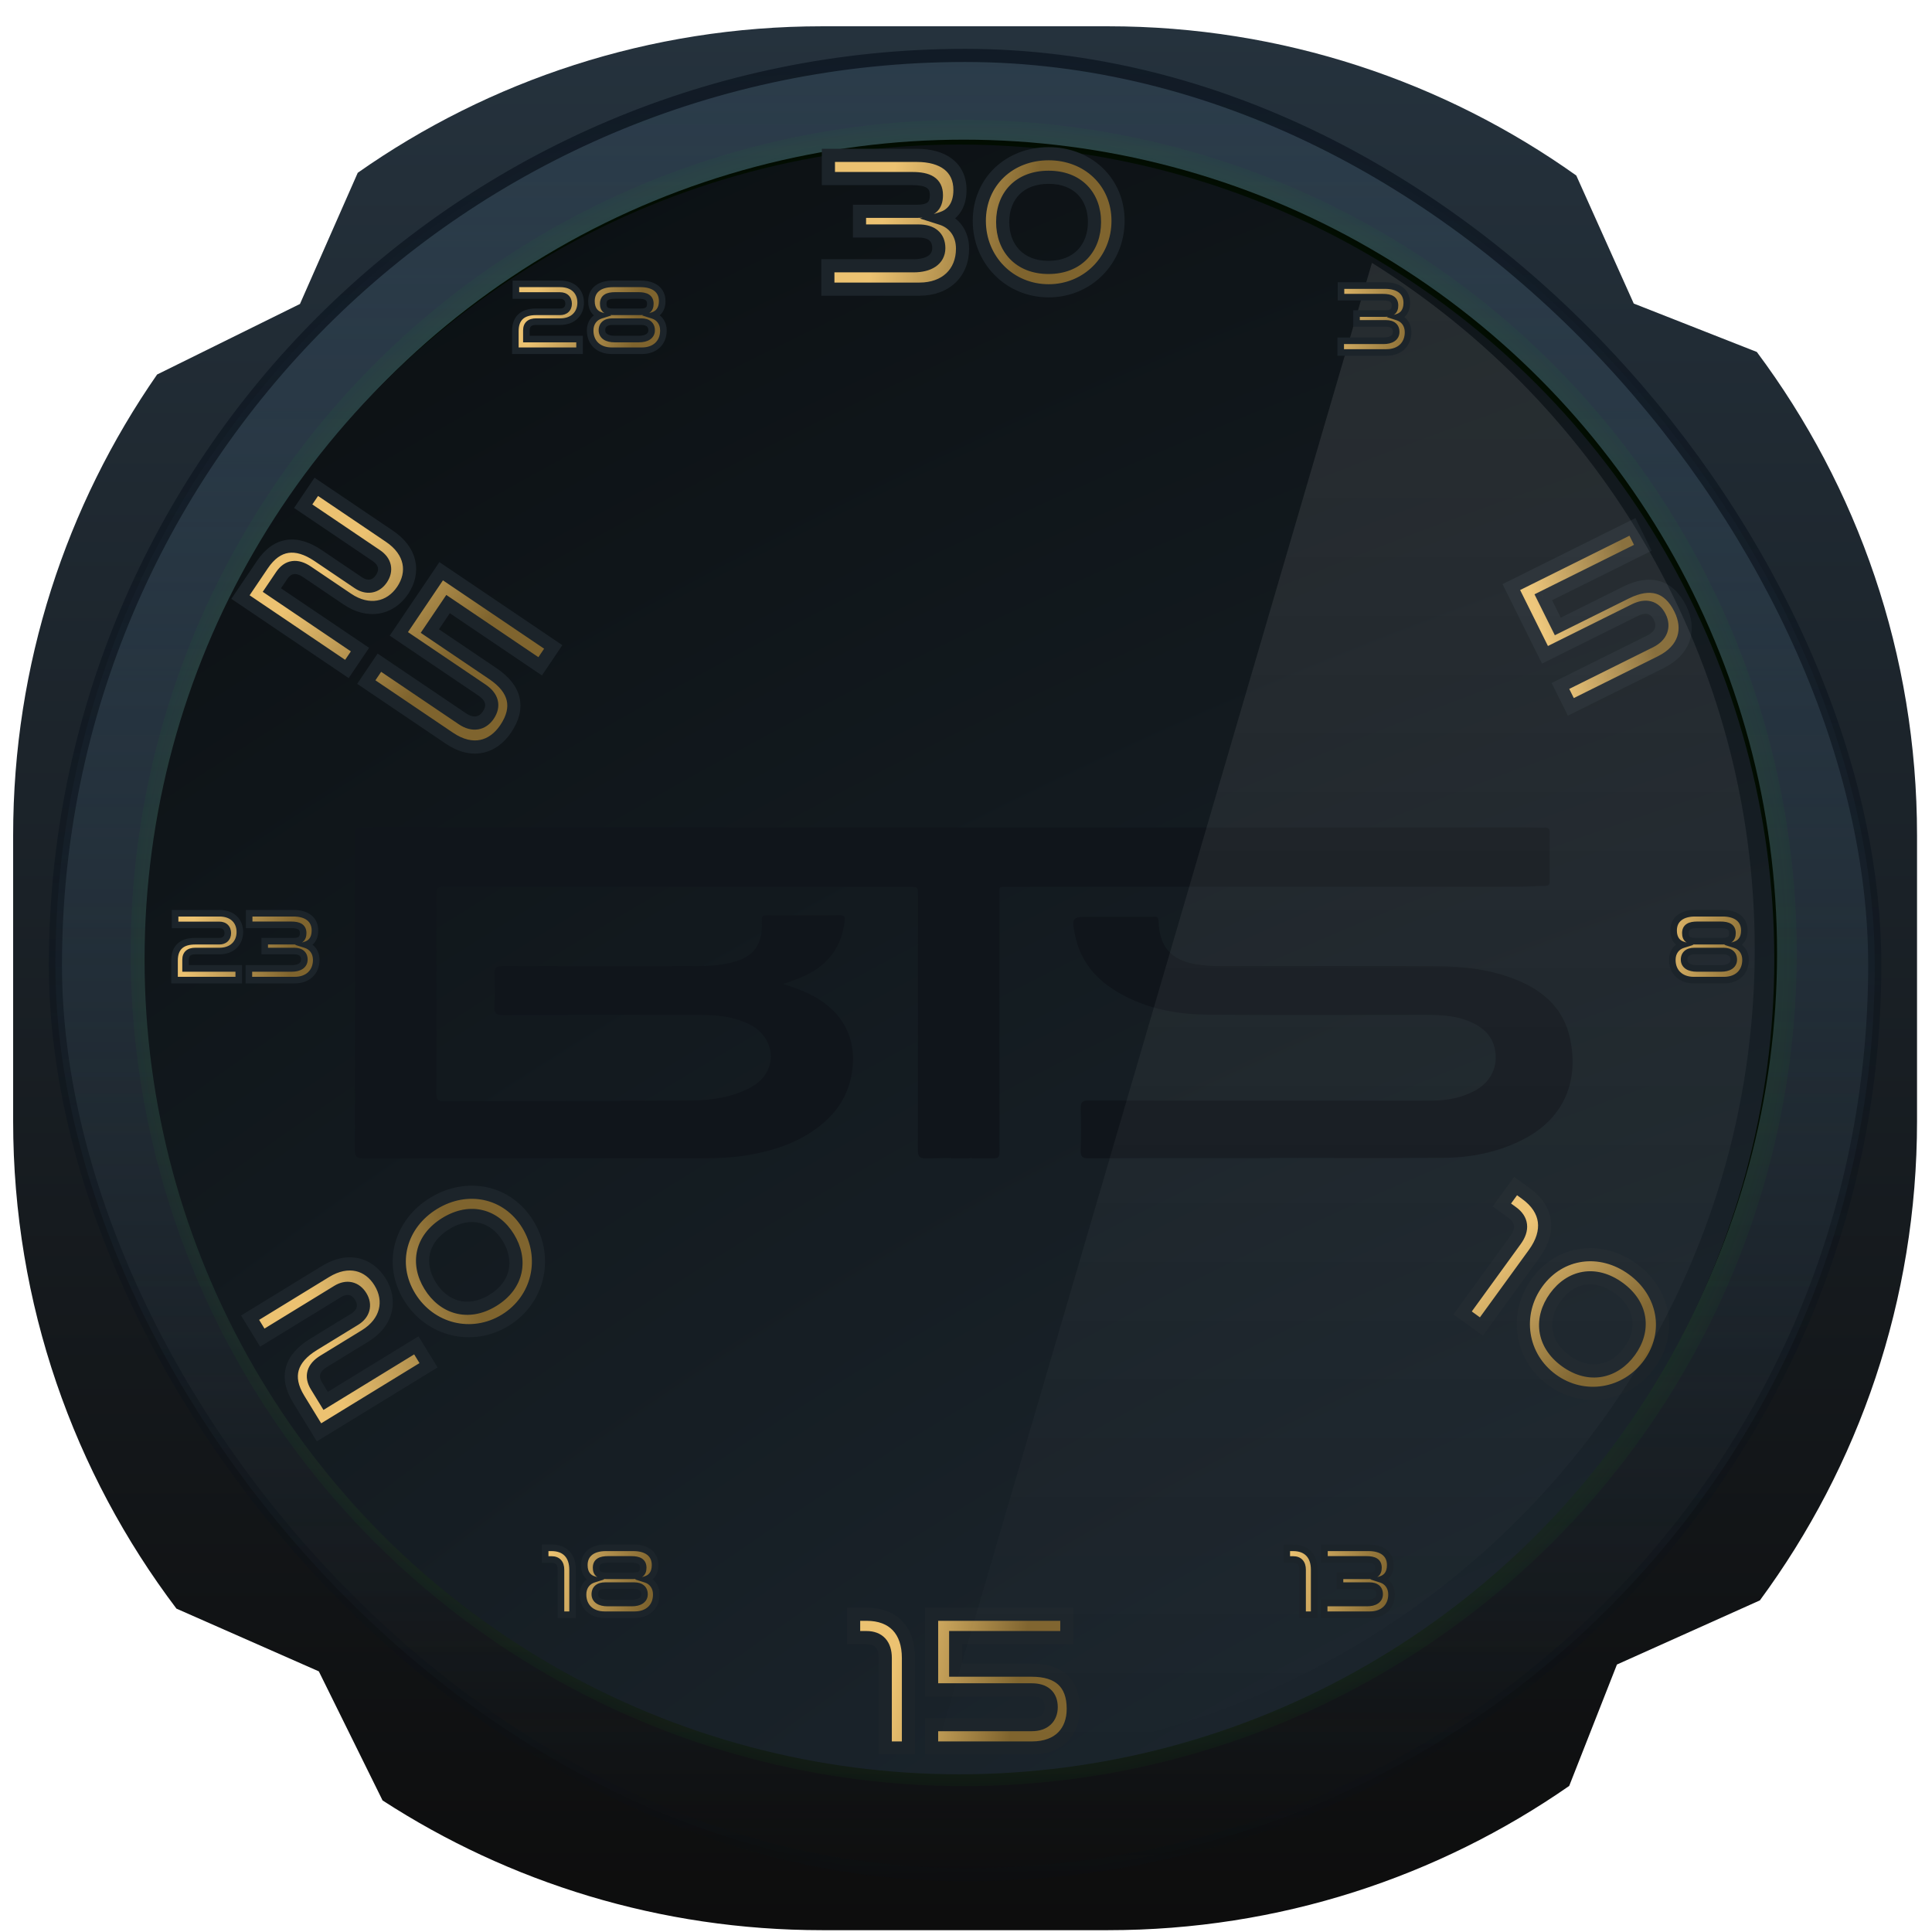 <svg width="147" height="147" viewBox="0 0 147 147" fill="none" xmlns="http://www.w3.org/2000/svg">
<g filter="url(#filter0_d_1821_28611)">
<g filter="url(#filter1_d_1821_28611)">
<path fill-rule="evenodd" clip-rule="evenodd" d="M1 61.556C1 48.527 5.048 36.444 11.954 26.495L22.823 21.128L27.22 11.146C37.221 4.123 49.407 0 62.556 0H84.305C97.583 0 109.88 4.204 119.935 11.354L124.307 21.096L133.671 24.779C141.328 35.04 145.861 47.768 145.861 61.556V83.305C145.861 96.952 141.42 109.562 133.904 119.768L123.029 124.648L119.396 133.886C109.441 140.805 97.347 144.861 84.305 144.861H62.556C50.223 144.861 38.738 141.234 29.108 134.989L24.258 125.168L13.426 120.396C5.626 110.082 1 97.234 1 83.305V61.556Z" fill="url(#paint0_linear_1821_28611)"/>
</g>
<rect x="4.216" y="3.217" width="138.428" height="138.428" rx="69.214" fill="url(#paint1_linear_1821_28611)" stroke="url(#paint2_linear_1821_28611)"/>
<circle cx="73.325" cy="71.512" r="61.886" fill="black" stroke="url(#paint3_angular_1821_28611)" stroke-width="3"/>
<circle cx="73" cy="72" r="62" fill="url(#paint4_radial_1821_28611)"/>
<g clip-path="url(#clip0_1821_28611)" filter="url(#filter2_i_1821_28611)">
<path d="M59.592 72.867C60.584 73.186 61.449 73.505 62.257 74.001C64.38 75.312 65.281 77.394 64.761 79.929C64.424 81.576 63.506 82.816 62.241 83.773C60.661 84.971 58.862 85.545 56.977 85.878C55.751 86.093 54.518 86.127 53.279 86.126C44.732 86.121 36.185 86.124 27.638 86.135C27.157 86.135 27.004 86.035 27.005 85.481C27.024 77.511 27.024 69.541 27.005 61.571C27.005 61.103 27.085 60.948 27.561 60.949C57.089 60.962 86.617 60.967 116.144 60.961C116.608 60.961 117.073 60.984 117.537 60.972C117.789 60.967 117.914 61.031 117.911 61.338C117.9 62.574 117.903 63.81 117.911 65.046C117.911 65.308 117.818 65.398 117.576 65.403C116.889 65.414 116.204 65.468 115.518 65.468C102.602 65.473 89.687 65.474 76.772 65.474C75.917 65.474 76.043 65.38 76.043 66.276C76.038 72.714 76.04 79.153 76.048 85.592C76.048 85.995 76 86.146 75.555 86.14C73.87 86.099 72.185 86.104 70.498 86.14C69.994 86.15 69.831 86.029 69.833 85.448C69.855 79.024 69.847 72.608 69.847 66.187C69.847 65.481 69.847 65.477 69.171 65.477C57.374 65.477 45.577 65.474 33.779 65.467C33.338 65.467 33.196 65.568 33.198 66.072C33.216 71.109 33.218 76.146 33.204 81.183C33.204 81.559 33.221 81.785 33.686 81.783C39.963 81.76 46.24 81.783 52.516 81.736C54.115 81.725 55.715 81.508 57.174 80.707C58.743 79.848 59.123 78.025 58.02 76.712C57.583 76.194 57.013 75.891 56.403 75.671C55.344 75.29 54.248 75.223 53.144 75.223C48.19 75.223 43.236 75.215 38.283 75.235C37.781 75.235 37.576 75.135 37.618 74.544C37.667 73.769 37.667 72.992 37.618 72.218C37.586 71.664 37.735 71.497 38.269 71.499C42.999 71.521 47.729 71.524 52.458 71.508C53.505 71.508 54.55 71.496 55.585 71.255C57.34 70.849 58.05 69.919 57.968 68.01C57.954 67.689 58.071 67.639 58.316 67.64C60.174 67.64 62.031 67.656 63.889 67.635C64.294 67.629 64.297 67.838 64.26 68.146C64.072 69.684 63.372 70.874 62.159 71.717C61.406 72.242 60.559 72.539 59.592 72.867Z" fill="#10151B"/>
<path d="M96.644 86.123C92.035 86.123 87.428 86.114 82.82 86.135C82.332 86.135 82.209 85.978 82.226 85.48C82.258 84.448 82.261 83.413 82.226 82.379C82.207 81.873 82.342 81.732 82.821 81.733C89.22 81.75 95.616 81.754 102.008 81.744C104.313 81.744 106.616 81.755 108.923 81.744C110.067 81.736 111.184 81.547 112.226 80.984C113.45 80.32 114.012 79.129 113.737 77.805C113.558 76.947 113.045 76.379 112.348 75.984C111.12 75.287 109.781 75.218 108.434 75.217C102.964 75.217 97.499 75.24 92.031 75.207C89.82 75.194 87.645 74.85 85.622 73.808C83.731 72.836 82.265 71.443 81.79 69.128C81.526 67.841 81.589 67.759 82.805 67.759C84.439 67.759 86.072 67.759 87.705 67.759C87.911 67.759 88.139 67.676 88.152 68.086C88.213 70.018 89.081 71.021 90.923 71.357C91.62 71.471 92.324 71.521 93.028 71.507C98.479 71.507 103.929 71.488 109.379 71.519C111.463 71.53 113.532 71.774 115.496 72.598C117.46 73.422 118.998 74.748 119.475 77.085C120.167 80.478 118.836 83.228 115.809 84.74C113.951 85.665 111.982 86.069 109.959 86.092C105.521 86.135 101.084 86.105 96.652 86.105L96.644 86.123Z" fill="#10151B"/>
<path d="M69.253 90.228L73.741 84.261H75.271V90.228H76.496V91.478H75.271V93.363H73.969V91.478H69.253V90.228ZM73.969 90.228V85.835L70.669 90.228H73.969ZM74.211 124.126C74.528 124.114 74.754 124.029 74.89 123.873C75.025 123.712 75.093 123.466 75.093 123.136V122.54C75.093 122.193 75.017 121.939 74.864 121.778C74.712 121.617 74.465 121.537 74.122 121.537H71.754C71.411 121.537 71.164 121.617 71.011 121.778C70.859 121.939 70.783 122.193 70.783 122.54V123.136C70.783 123.466 70.85 123.712 70.986 123.873C71.126 124.029 71.352 124.114 71.665 124.126H74.211ZM74.249 128.087C74.596 128.087 74.845 128.007 74.998 127.846C75.15 127.685 75.226 127.434 75.226 127.091V126.386C75.226 126.039 75.15 125.787 74.998 125.631C74.845 125.474 74.596 125.396 74.249 125.396H71.627C71.28 125.396 71.03 125.474 70.878 125.631C70.726 125.787 70.65 126.039 70.65 126.386V127.091C70.65 127.434 70.726 127.685 70.878 127.846C71.03 128.007 71.28 128.087 71.627 128.087H74.249ZM71.589 129.363C70.112 129.363 69.374 128.627 69.374 127.154V126.697C69.374 126.13 69.475 125.675 69.678 125.333C69.882 124.99 70.176 124.761 70.561 124.647C70.218 124.486 69.956 124.241 69.773 123.911C69.596 123.576 69.507 123.153 69.507 122.641V122.476C69.507 120.999 70.243 120.261 71.716 120.261H74.16C75.632 120.261 76.369 120.999 76.369 122.476V122.641C76.369 123.153 76.278 123.576 76.096 123.911C75.918 124.241 75.658 124.486 75.315 124.647C75.7 124.761 75.994 124.99 76.197 125.333C76.4 125.675 76.502 126.13 76.502 126.697V127.154C76.502 128.627 75.766 129.363 74.293 129.363H71.589Z" fill="#10151B"/>
</g>
</g>
<path d="M69.961 22H62.989V20.222H69.527C70.647 20.222 71.431 19.76 71.431 18.878C71.431 18.038 70.885 17.576 69.891 17.576H65.397V16.078H69.765C70.773 16.078 71.249 15.728 71.249 14.846C71.249 13.908 70.591 13.586 69.415 13.586H63.031V11.822H69.765C71.739 11.822 73.041 12.718 73.041 14.454C73.041 15.742 72.397 16.386 71.641 16.624C72.565 16.918 73.237 17.73 73.237 18.92C73.237 20.768 71.949 22 69.961 22ZM79.791 22.126C76.809 22.126 74.513 19.774 74.513 16.806C74.513 13.824 76.809 11.696 79.791 11.696C82.759 11.696 85.069 13.824 85.069 16.806C85.069 19.774 82.759 22.126 79.791 22.126ZM83.277 16.89C83.277 14.93 82.003 13.488 79.791 13.488C77.551 13.488 76.291 14.93 76.291 16.89C76.291 18.85 77.551 20.348 79.777 20.348C82.017 20.348 83.277 18.85 83.277 16.89Z" fill="url(#paint5_linear_1821_28611)"/>
<path d="M62.989 22H62.489V22.5H62.989V22ZM62.989 20.222V19.722H62.489V20.222H62.989ZM65.397 17.576H64.897V18.076H65.397V17.576ZM65.397 16.078V15.578H64.897V16.078H65.397ZM63.031 13.586H62.531V14.086H63.031V13.586ZM63.031 11.822V11.322H62.531V11.822H63.031ZM71.641 16.624L71.491 16.147L69.984 16.622L71.489 17.101L71.641 16.624ZM69.961 21.5H62.989V22.5H69.961V21.5ZM63.489 22V20.222H62.489V22H63.489ZM62.989 20.722H69.527V19.722H62.989V20.722ZM69.527 20.722C70.145 20.722 70.731 20.596 71.178 20.296C71.647 19.981 71.931 19.492 71.931 18.878H70.931C70.931 19.146 70.823 19.329 70.62 19.466C70.394 19.617 70.028 19.722 69.527 19.722V20.722ZM71.931 18.878C71.931 18.343 71.752 17.865 71.356 17.53C70.974 17.207 70.457 17.076 69.891 17.076V18.076C70.319 18.076 70.572 18.176 70.711 18.294C70.836 18.4 70.931 18.573 70.931 18.878H71.931ZM69.891 17.076H65.397V18.076H69.891V17.076ZM65.897 17.576V16.078H64.897V17.576H65.897ZM65.397 16.578H69.765V15.578H65.397V16.578ZM69.765 16.578C70.307 16.578 70.82 16.488 71.199 16.182C71.603 15.856 71.749 15.376 71.749 14.846H70.749C70.749 15.198 70.657 15.334 70.571 15.404C70.46 15.493 70.23 15.578 69.765 15.578V16.578ZM71.749 14.846C71.749 14.241 71.524 13.749 71.041 13.442C70.605 13.166 70.028 13.086 69.415 13.086V14.086C69.978 14.086 70.317 14.167 70.505 14.286C70.645 14.375 70.749 14.514 70.749 14.846H71.749ZM69.415 13.086H63.031V14.086H69.415V13.086ZM63.531 13.586V11.822H62.531V13.586H63.531ZM63.031 12.322H69.765V11.322H63.031V12.322ZM69.765 12.322C70.685 12.322 71.382 12.532 71.838 12.883C72.275 13.22 72.541 13.725 72.541 14.454H73.541C73.541 13.447 73.155 12.636 72.448 12.091C71.759 11.56 70.819 11.322 69.765 11.322V12.322ZM72.541 14.454C72.541 15.013 72.402 15.388 72.22 15.639C72.037 15.891 71.783 16.055 71.491 16.147L71.791 17.101C72.254 16.955 72.701 16.678 73.029 16.227C73.357 15.774 73.541 15.183 73.541 14.454H72.541ZM71.489 17.101C72.205 17.328 72.737 17.947 72.737 18.92H73.737C73.737 17.513 72.925 16.508 71.792 16.148L71.489 17.101ZM72.737 18.92C72.737 19.723 72.46 20.356 72.001 20.79C71.539 21.226 70.851 21.5 69.961 21.5V22.5C71.058 22.5 72.008 22.158 72.688 21.516C73.37 20.872 73.737 19.965 73.737 18.92H72.737ZM79.791 21.626C77.091 21.626 75.013 19.504 75.013 16.806H74.013C74.013 20.044 76.527 22.626 79.791 22.626V21.626ZM75.013 16.806C75.013 14.121 77.063 12.196 79.791 12.196V11.196C76.554 11.196 74.013 13.527 74.013 16.806H75.013ZM79.791 12.196C82.505 12.196 84.569 14.122 84.569 16.806H85.569C85.569 13.526 83.012 11.196 79.791 11.196V12.196ZM84.569 16.806C84.569 19.503 82.478 21.626 79.791 21.626V22.626C83.04 22.626 85.569 20.045 85.569 16.806H84.569ZM83.777 16.89C83.777 15.801 83.421 14.817 82.72 14.104C82.016 13.388 81.009 12.988 79.791 12.988V13.988C80.785 13.988 81.52 14.309 82.007 14.804C82.495 15.302 82.777 16.019 82.777 16.89H83.777ZM79.791 12.988C78.56 12.988 77.549 13.387 76.844 14.104C76.142 14.818 75.791 15.803 75.791 16.89H76.791C76.791 16.017 77.07 15.301 77.557 14.804C78.043 14.31 78.781 13.988 79.791 13.988V12.988ZM75.791 16.89C75.791 17.977 76.141 18.972 76.838 19.7C77.538 20.431 78.547 20.848 79.777 20.848V19.848C78.781 19.848 78.047 19.516 77.56 19.008C77.07 18.497 76.791 17.763 76.791 16.89H75.791ZM79.777 20.848C81.013 20.848 82.025 20.431 82.727 19.7C83.426 18.973 83.777 17.977 83.777 16.89H82.777C82.777 17.763 82.497 18.496 82.006 19.008C81.518 19.515 80.781 19.848 79.777 19.848V20.848Z" fill="#1C242A"/>
<path d="M112.714 100.931L111.286 99.895L115.308 94.355C115.9 93.539 115.813 92.801 115.065 92.259L114.272 91.683L115.316 90.244L116.11 90.82C117.764 92.02 117.969 93.692 116.735 95.391L112.714 100.931ZM118.098 104.996C115.685 103.244 115.208 99.992 116.952 97.59C118.704 95.177 121.812 94.803 124.225 96.555C126.627 98.299 127.246 101.378 125.494 103.791C123.751 106.193 120.5 106.739 118.098 104.996ZM123.995 102.806C125.146 101.22 124.962 99.305 123.172 98.005C121.36 96.689 119.493 97.116 118.341 98.702C117.19 100.288 117.33 102.241 119.131 103.549C120.944 104.864 122.843 104.392 123.995 102.806Z" fill="url(#paint6_linear_1821_28611)"/>
<path d="M112.714 100.931L112.42 101.336L112.825 101.63L113.118 101.225L112.714 100.931ZM111.286 99.895L110.881 99.602L110.588 100.006L110.992 100.3L111.286 99.895ZM114.272 91.683L113.867 91.389L113.574 91.794L113.978 92.088L114.272 91.683ZM115.316 90.244L115.61 89.839L115.206 89.546L114.912 89.95L115.316 90.244ZM113.007 100.527L111.58 99.491L110.992 100.3L112.42 101.336L113.007 100.527ZM111.691 100.189L115.712 94.649L114.903 94.061L110.881 99.602L111.691 100.189ZM115.712 94.649C116.054 94.178 116.246 93.666 116.186 93.147C116.124 92.618 115.813 92.184 115.359 91.854L114.771 92.663C115.065 92.876 115.171 93.082 115.192 93.262C115.214 93.451 115.154 93.716 114.903 94.061L115.712 94.649ZM115.359 91.854L114.566 91.278L113.978 92.088L114.771 92.663L115.359 91.854ZM114.677 91.977L115.721 90.538L114.912 89.95L113.867 91.389L114.677 91.977ZM115.023 90.649L115.816 91.224L116.403 90.415L115.61 89.839L115.023 90.649ZM115.816 91.224C116.561 91.765 116.928 92.371 117.01 92.984C117.092 93.603 116.896 94.319 116.331 95.098L117.14 95.685C117.808 94.764 118.126 93.795 118.001 92.853C117.875 91.905 117.313 91.075 116.403 90.415L115.816 91.224ZM116.331 95.098L112.309 100.638L113.118 101.225L117.14 95.685L116.331 95.098ZM118.392 104.591C116.207 103.005 115.772 100.067 117.356 97.883L116.547 97.296C114.645 99.916 115.163 103.483 117.804 105.4L118.392 104.591ZM117.356 97.883C118.934 95.711 121.724 95.357 123.931 96.96L124.519 96.15C121.899 94.249 118.474 94.642 116.547 97.296L117.356 97.883ZM123.931 96.96C126.128 98.554 126.666 101.325 125.09 103.497L125.899 104.085C127.826 101.43 127.126 98.043 124.519 96.15L123.931 96.96ZM125.09 103.497C123.505 105.68 120.566 106.169 118.392 104.591L117.804 105.4C120.434 107.309 123.996 106.706 125.899 104.085L125.09 103.497ZM124.399 103.1C125.039 102.219 125.329 101.214 125.181 100.224C125.032 99.232 124.452 98.316 123.466 97.601L122.879 98.41C123.683 98.994 124.089 99.686 124.192 100.372C124.295 101.062 124.102 101.808 123.59 102.512L124.399 103.1ZM123.466 97.601C122.47 96.878 121.417 96.606 120.426 96.772C119.438 96.938 118.576 97.528 117.937 98.409L118.746 98.996C119.259 98.29 119.905 97.874 120.592 97.759C121.275 97.644 122.062 97.817 122.879 98.41L123.466 97.601ZM117.937 98.409C117.298 99.288 116.997 100.3 117.133 101.298C117.271 102.3 117.842 103.231 118.837 103.953L119.425 103.144C118.619 102.559 118.22 101.859 118.124 101.162C118.028 100.46 118.233 99.703 118.746 98.996L117.937 98.409ZM118.837 103.953C119.838 104.679 120.902 104.937 121.899 104.758C122.892 104.579 123.761 103.979 124.399 103.1L123.59 102.512C123.077 103.219 122.421 103.648 121.723 103.773C121.03 103.898 120.237 103.734 119.425 103.144L118.837 103.953Z" fill="#1C242A"/>
<path d="M69.121 133H67.357V126.154C67.357 125.146 66.853 124.6 65.929 124.6H64.949V122.822H65.929C67.973 122.822 69.121 124.054 69.121 126.154V133ZM78.512 133H70.882V131.222H78.512C79.464 131.222 79.982 130.69 79.982 129.892C79.982 129.024 79.45 128.576 78.512 128.576H70.882V122.822H81.172V124.6H72.716V127.078H78.512C80.556 127.078 81.662 128.044 81.662 130.018C81.662 131.726 80.626 133 78.512 133Z" fill="url(#paint7_linear_1821_28611)"/>
<path d="M69.121 133V133.5H69.621V133H69.121ZM67.357 133H66.857V133.5H67.357V133ZM64.949 124.6H64.449V125.1H64.949V124.6ZM64.949 122.822V122.322H64.449V122.822H64.949ZM69.121 132.5H67.357V133.5H69.121V132.5ZM67.857 133V126.154H66.857V133H67.857ZM67.857 126.154C67.857 125.573 67.712 125.045 67.358 124.66C66.997 124.269 66.491 124.1 65.929 124.1V125.1C66.292 125.1 66.499 125.204 66.622 125.338C66.751 125.478 66.857 125.727 66.857 126.154H67.857ZM65.929 124.1H64.949V125.1H65.929V124.1ZM65.449 124.6V122.822H64.449V124.6H65.449ZM64.949 123.322H65.929V122.322H64.949V123.322ZM65.929 123.322C66.85 123.322 67.503 123.597 67.929 124.045C68.359 124.497 68.621 125.192 68.621 126.154H69.621C69.621 125.016 69.309 124.045 68.654 123.356C67.995 122.663 67.053 122.322 65.929 122.322V123.322ZM68.621 126.154V133H69.621V126.154H68.621ZM70.882 133H70.382V133.5H70.882V133ZM70.882 131.222V130.722H70.382V131.222H70.882ZM70.882 128.576H70.382V129.076H70.882V128.576ZM70.882 122.822V122.322H70.382V122.822H70.882ZM81.172 122.822H81.672V122.322H81.172V122.822ZM81.172 124.6V125.1H81.672V124.6H81.172ZM72.716 124.6V124.1H72.216V124.6H72.716ZM72.716 127.078H72.216V127.578H72.716V127.078ZM78.512 132.5H70.882V133.5H78.512V132.5ZM71.382 133V131.222H70.382V133H71.382ZM70.882 131.722H78.512V130.722H70.882V131.722ZM78.512 131.722C79.079 131.722 79.582 131.562 79.946 131.221C80.314 130.877 80.482 130.402 80.482 129.892H79.482C79.482 130.18 79.391 130.37 79.262 130.491C79.129 130.616 78.897 130.722 78.512 130.722V131.722ZM80.482 129.892C80.482 129.353 80.313 128.871 79.929 128.533C79.556 128.205 79.053 128.076 78.512 128.076V129.076C78.909 129.076 79.141 129.171 79.268 129.284C79.385 129.387 79.482 129.563 79.482 129.892H80.482ZM78.512 128.076H70.882V129.076H78.512V128.076ZM71.382 128.576V122.822H70.382V128.576H71.382ZM70.882 123.322H81.172V122.322H70.882V123.322ZM80.672 122.822V124.6H81.672V122.822H80.672ZM81.172 124.1H72.716V125.1H81.172V124.1ZM72.216 124.6V127.078H73.216V124.6H72.216ZM72.716 127.578H78.512V126.578H72.716V127.578ZM78.512 127.578C79.464 127.578 80.109 127.803 80.515 128.176C80.914 128.542 81.162 129.123 81.162 130.018H82.162C82.162 128.939 81.857 128.05 81.192 127.439C80.534 126.836 79.604 126.578 78.512 126.578V127.578ZM81.162 130.018C81.162 130.772 80.935 131.381 80.523 131.799C80.114 132.215 79.467 132.5 78.512 132.5V133.5C79.671 133.5 80.599 133.148 81.236 132.5C81.871 131.854 82.162 130.972 82.162 130.018H81.162Z" fill="#1C242A"/>
<path d="M32.606 103.879L24.273 108.983L22.716 106.44C21.685 104.756 22.111 103.362 23.855 102.295L26.994 100.372C27.651 99.97 27.852 99.305 27.45 98.649C27.047 97.992 26.381 97.842 25.7 98.259L19.958 101.776L19.029 100.259L24.772 96.742C26.491 95.69 28.07 96.151 28.926 97.547C29.803 98.98 29.436 100.633 27.789 101.642L24.637 103.572C23.825 104.07 23.629 104.715 24.082 105.455L24.777 106.589L31.678 102.363L32.606 103.879ZM38.441 100.454C35.898 102.011 32.712 101.205 31.162 98.674C29.604 96.13 30.451 93.117 32.994 91.559C35.525 90.009 38.606 90.618 40.164 93.161C41.714 95.692 40.972 98.904 38.441 100.454ZM38.679 94.168C37.656 92.497 35.816 91.932 33.93 93.088C32.02 94.257 31.698 96.145 32.722 97.817C33.745 99.488 35.602 100.108 37.501 98.945C39.411 97.775 39.703 95.84 38.679 94.168Z" fill="url(#paint8_linear_1821_28611)"/>
<path d="M32.606 103.879L32.868 104.306L33.294 104.045L33.033 103.618L32.606 103.879ZM24.273 108.983L23.847 109.244L24.108 109.67L24.534 109.409L24.273 108.983ZM19.958 101.776L19.531 102.037L19.792 102.463L20.219 102.202L19.958 101.776ZM19.029 100.259L18.768 99.833L18.342 100.094L18.603 100.52L19.029 100.259ZM24.777 106.589L24.351 106.85L24.612 107.277L25.038 107.016L24.777 106.589ZM31.678 102.363L32.104 102.102L31.843 101.676L31.417 101.937L31.678 102.363ZM32.345 103.453L24.012 108.556L24.534 109.409L32.868 104.306L32.345 103.453ZM24.699 108.722L23.142 106.179L22.289 106.701L23.847 109.244L24.699 108.722ZM23.142 106.179C22.674 105.414 22.58 104.79 22.726 104.272C22.875 103.745 23.304 103.218 24.116 102.721L23.593 101.868C22.662 102.439 22.006 103.143 21.764 104C21.518 104.868 21.726 105.782 22.289 106.701L23.142 106.179ZM24.116 102.721L27.256 100.798L26.733 99.945L23.593 101.868L24.116 102.721ZM27.256 100.798C27.668 100.546 27.979 100.184 28.101 99.738C28.225 99.287 28.138 98.815 27.876 98.388L27.023 98.91C27.163 99.138 27.177 99.327 27.137 99.473C27.095 99.625 26.977 99.796 26.733 99.945L27.256 100.798ZM27.876 98.388C27.618 97.967 27.247 97.666 26.788 97.563C26.333 97.461 25.864 97.572 25.439 97.832L25.962 98.685C26.217 98.528 26.422 98.506 26.57 98.539C26.716 98.572 26.879 98.674 27.023 98.91L27.876 98.388ZM25.439 97.832L19.697 101.349L20.219 102.202L25.962 98.685L25.439 97.832ZM20.384 101.514L19.456 99.998L18.603 100.52L19.531 102.037L20.384 101.514ZM19.29 100.686L25.033 97.169L24.511 96.316L18.768 99.833L19.29 100.686ZM25.033 97.169C25.806 96.695 26.499 96.59 27.065 96.715C27.63 96.839 28.132 97.208 28.499 97.809L29.352 97.286C28.864 96.49 28.149 95.93 27.28 95.738C26.413 95.546 25.457 95.737 24.511 96.316L25.033 97.169ZM28.499 97.809C28.875 98.423 28.97 99.055 28.82 99.627C28.671 100.2 28.261 100.767 27.528 101.216L28.05 102.068C28.965 101.508 29.562 100.744 29.788 99.88C30.014 99.016 29.854 98.105 29.352 97.286L28.499 97.809ZM27.528 101.216L24.376 103.146L24.898 103.999L28.05 102.068L27.528 101.216ZM24.376 103.146C23.91 103.431 23.548 103.803 23.406 104.28C23.261 104.769 23.378 105.263 23.656 105.716L24.509 105.194C24.333 104.907 24.322 104.708 24.365 104.565C24.41 104.41 24.552 104.211 24.898 103.999L24.376 103.146ZM23.656 105.716L24.351 106.85L25.203 106.328L24.509 105.194L23.656 105.716ZM25.038 107.016L31.939 102.79L31.417 101.937L24.516 106.163L25.038 107.016ZM31.252 102.624L32.18 104.141L33.033 103.618L32.104 102.102L31.252 102.624ZM38.18 100.028C35.878 101.438 32.997 100.713 31.588 98.412L30.735 98.935C32.426 101.696 35.919 102.585 38.702 100.88L38.18 100.028ZM31.588 98.412C30.186 96.123 30.929 93.41 33.255 91.986L32.733 91.133C29.973 92.823 29.023 96.138 30.735 98.935L31.588 98.412ZM33.255 91.986C35.57 90.568 38.336 91.133 39.737 93.422L40.59 92.9C38.877 90.102 35.48 89.45 32.733 91.133L33.255 91.986ZM39.737 93.422C41.146 95.722 40.471 98.624 38.18 100.028L38.702 100.88C41.473 99.183 42.282 95.662 40.59 92.9L39.737 93.422ZM39.106 93.907C38.537 92.978 37.72 92.325 36.749 92.083C35.776 91.84 34.708 92.025 33.669 92.661L34.191 93.514C35.039 92.995 35.834 92.885 36.507 93.053C37.184 93.222 37.798 93.686 38.253 94.429L39.106 93.907ZM33.669 92.661C32.619 93.304 31.965 94.172 31.738 95.151C31.513 96.127 31.727 97.15 32.295 98.078L33.148 97.555C32.693 96.811 32.556 96.055 32.713 95.377C32.869 94.701 33.33 94.041 34.191 93.514L33.669 92.661ZM32.295 98.078C32.863 99.004 33.682 99.671 34.656 99.927C35.635 100.185 36.713 100.014 37.762 99.371L37.239 98.519C36.39 99.039 35.591 99.139 34.911 98.96C34.226 98.78 33.604 98.3 33.148 97.555L32.295 98.078ZM37.762 99.371C38.816 98.726 39.462 97.842 39.679 96.852C39.895 95.866 39.673 94.834 39.106 93.907L38.253 94.429C38.709 95.174 38.854 95.945 38.702 96.638C38.551 97.326 38.096 97.994 37.239 98.519L37.762 99.371Z" fill="#1C242A"/>
<path d="M26.395 50.899L18.298 45.428L19.967 42.957C21.072 41.322 22.518 41.133 24.212 42.277L27.262 44.338C27.9 44.769 28.588 44.676 29.019 44.038C29.45 43.4 29.311 42.732 28.65 42.285L23.07 38.515L24.065 37.042L29.645 40.812C31.316 41.94 31.55 43.569 30.633 44.926C29.692 46.318 28.036 46.669 26.435 45.587L23.373 43.518C22.584 42.985 21.916 43.074 21.43 43.793L20.685 44.895L27.39 49.426L26.395 50.899ZM34.193 56.167L27.87 51.896L28.866 50.423L35.188 54.694C35.977 55.227 36.704 55.076 37.151 54.415C37.636 53.696 37.446 53.027 36.669 52.502L30.347 48.23L33.568 43.462L42.095 49.223L41.099 50.696L34.093 45.962L32.705 48.016L37.508 51.26C39.202 52.405 39.577 53.824 38.472 55.46C37.516 56.875 35.944 57.351 34.193 56.167Z" fill="url(#paint9_linear_1821_28611)"/>
<path d="M26.395 50.899L26.115 51.313L26.529 51.593L26.809 51.179L26.395 50.899ZM18.298 45.428L17.883 45.148L17.603 45.563L18.018 45.843L18.298 45.428ZM23.07 38.515L22.655 38.235L22.376 38.649L22.79 38.929L23.07 38.515ZM24.065 37.042L24.345 36.627L23.931 36.347L23.651 36.762L24.065 37.042ZM20.685 44.895L20.271 44.616L19.991 45.03L20.405 45.31L20.685 44.895ZM27.39 49.426L27.804 49.706L28.084 49.291L27.67 49.011L27.39 49.426ZM26.675 50.485L18.578 45.014L18.018 45.843L26.115 51.313L26.675 50.485ZM18.712 45.708L20.381 43.237L19.553 42.677L17.883 45.148L18.712 45.708ZM20.381 43.237C20.883 42.495 21.413 42.15 21.944 42.069C22.485 41.986 23.143 42.158 23.932 42.691L24.491 41.863C23.586 41.251 22.674 40.946 21.793 41.08C20.902 41.217 20.156 41.785 19.553 42.677L20.381 43.237ZM23.932 42.691L26.983 44.752L27.542 43.924L24.491 41.863L23.932 42.691ZM26.983 44.752C27.384 45.023 27.841 45.156 28.298 45.083C28.759 45.009 29.153 44.734 29.434 44.318L28.605 43.758C28.455 43.981 28.289 44.072 28.139 44.096C27.984 44.12 27.779 44.084 27.542 43.924L26.983 44.752ZM29.434 44.318C29.71 43.91 29.83 43.447 29.733 42.987C29.637 42.53 29.342 42.15 28.93 41.871L28.37 42.699C28.618 42.867 28.724 43.044 28.755 43.193C28.785 43.339 28.76 43.529 28.605 43.758L29.434 44.318ZM28.93 41.871L23.35 38.101L22.79 38.929L28.37 42.699L28.93 41.871ZM23.484 38.795L24.48 37.322L23.651 36.762L22.655 38.235L23.484 38.795ZM23.785 37.456L29.365 41.226L29.925 40.397L24.345 36.627L23.785 37.456ZM29.365 41.226C30.116 41.733 30.5 42.321 30.62 42.887C30.741 43.453 30.613 44.063 30.219 44.646L31.047 45.206C31.57 44.432 31.784 43.549 31.598 42.679C31.413 41.81 30.844 41.019 29.925 40.397L29.365 41.226ZM30.219 44.646C29.816 45.243 29.279 45.591 28.697 45.691C28.113 45.792 27.427 45.654 26.715 45.173L26.155 46.002C27.044 46.602 27.987 46.829 28.867 46.677C29.748 46.525 30.51 46.001 31.047 45.206L30.219 44.646ZM26.715 45.173L23.653 43.104L23.093 43.932L26.155 46.002L26.715 45.173ZM23.653 43.104C23.2 42.798 22.712 42.622 22.219 42.691C21.713 42.761 21.313 43.073 21.015 43.514L21.844 44.073C22.032 43.794 22.209 43.702 22.357 43.681C22.517 43.659 22.757 43.705 23.093 43.932L23.653 43.104ZM21.015 43.514L20.271 44.616L21.099 45.175L21.844 44.073L21.015 43.514ZM20.405 45.31L27.11 49.84L27.67 49.011L20.965 44.481L20.405 45.31ZM26.976 49.146L25.98 50.619L26.809 51.179L27.804 49.706L26.976 49.146ZM27.87 51.896L27.456 51.616L27.176 52.03L27.59 52.31L27.87 51.896ZM28.866 50.423L29.146 50.008L28.731 49.728L28.451 50.143L28.866 50.423ZM30.347 48.23L29.933 47.95L29.653 48.364L30.067 48.644L30.347 48.23ZM33.568 43.462L33.848 43.048L33.434 42.768L33.154 43.182L33.568 43.462ZM42.095 49.223L42.509 49.503L42.789 49.089L42.374 48.809L42.095 49.223ZM41.099 50.696L40.819 51.111L41.234 51.391L41.514 50.976L41.099 50.696ZM34.093 45.962L34.373 45.548L33.958 45.268L33.678 45.682L34.093 45.962ZM32.705 48.016L32.291 47.736L32.011 48.15L32.425 48.43L32.705 48.016ZM34.472 55.753L28.15 51.482L27.59 52.31L33.913 56.582L34.472 55.753ZM28.285 52.176L29.28 50.703L28.451 50.143L27.456 51.616L28.285 52.176ZM28.586 50.837L34.908 55.108L35.468 54.28L29.146 50.008L28.586 50.837ZM34.908 55.108C35.378 55.426 35.883 55.575 36.376 55.496C36.874 55.417 37.279 55.118 37.565 54.695L36.736 54.135C36.575 54.374 36.394 54.481 36.219 54.509C36.039 54.537 35.787 54.495 35.468 54.28L34.908 55.108ZM37.565 54.695C37.867 54.248 37.996 53.755 37.867 53.26C37.742 52.779 37.397 52.39 36.949 52.087L36.389 52.916C36.718 53.138 36.857 53.347 36.9 53.511C36.939 53.662 36.92 53.863 36.736 54.135L37.565 54.695ZM36.949 52.087L30.627 47.816L30.067 48.644L36.389 52.916L36.949 52.087ZM30.761 48.51L33.983 43.742L33.154 43.182L29.933 47.95L30.761 48.51ZM33.288 43.877L41.815 49.637L42.374 48.809L33.848 43.048L33.288 43.877ZM41.68 48.943L40.685 50.416L41.514 50.976L42.509 49.503L41.68 48.943ZM41.379 50.282L34.373 45.548L33.813 46.377L40.819 51.111L41.379 50.282ZM33.678 45.682L32.291 47.736L33.12 48.295L34.507 46.242L33.678 45.682ZM32.425 48.43L37.228 51.675L37.788 50.846L32.985 47.601L32.425 48.43ZM37.228 51.675C38.016 52.208 38.425 52.756 38.553 53.292C38.678 53.818 38.559 54.439 38.058 55.18L38.886 55.74C39.491 54.846 39.735 53.939 39.526 53.06C39.319 52.191 38.693 51.458 37.788 50.846L37.228 51.675ZM38.058 55.18C37.636 55.805 37.107 56.182 36.532 56.298C35.96 56.414 35.264 56.288 34.472 55.753L33.913 56.582C34.873 57.231 35.839 57.459 36.73 57.278C37.617 57.099 38.352 56.53 38.886 55.74L38.058 55.18Z" fill="#1C242A"/>
<path d="M126.354 50.388L119.521 53.783L118.729 52.191L125.562 48.796C126.415 48.372 126.642 47.665 126.287 46.951C125.901 46.173 125.225 46.009 124.385 46.426L117.552 49.822L114.992 44.669L124.207 40.09L124.998 41.682L117.425 45.445L118.528 47.664L123.718 45.085C125.549 44.175 126.969 44.548 127.848 46.316C128.608 47.846 128.247 49.447 126.354 50.388Z" fill="url(#paint10_linear_1821_28611)"/>
<path d="M119.521 53.783L119.073 54.006L119.295 54.454L119.743 54.231L119.521 53.783ZM118.729 52.191L118.507 51.743L118.059 51.966L118.282 52.414L118.729 52.191ZM117.552 49.822L117.104 50.044L117.327 50.492L117.775 50.269L117.552 49.822ZM114.992 44.669L114.769 44.221L114.321 44.443L114.544 44.891L114.992 44.669ZM124.207 40.09L124.654 39.867L124.432 39.419L123.984 39.642L124.207 40.09ZM124.998 41.682L125.22 42.13L125.668 41.907L125.446 41.459L124.998 41.682ZM117.425 45.445L117.203 44.997L116.755 45.219L116.977 45.667L117.425 45.445ZM118.528 47.664L118.08 47.886L118.303 48.334L118.75 48.112L118.528 47.664ZM126.131 49.94L119.298 53.336L119.743 54.231L126.576 50.836L126.131 49.94ZM119.968 53.561L119.177 51.969L118.282 52.414L119.073 54.006L119.968 53.561ZM118.952 52.639L125.785 49.244L125.34 48.348L118.507 51.743L118.952 52.639ZM125.785 49.244C126.293 48.991 126.672 48.625 126.846 48.157C127.022 47.685 126.962 47.185 126.735 46.728L125.839 47.173C125.967 47.431 125.971 47.642 125.909 47.808C125.846 47.978 125.685 48.177 125.34 48.348L125.785 49.244ZM126.735 46.728C126.495 46.245 126.129 45.889 125.635 45.757C125.155 45.629 124.647 45.738 124.162 45.978L124.607 46.874C124.963 46.697 125.213 46.68 125.377 46.724C125.528 46.764 125.693 46.879 125.839 47.173L126.735 46.728ZM124.162 45.978L117.33 49.374L117.775 50.269L124.607 46.874L124.162 45.978ZM118 49.599L115.439 44.446L114.544 44.891L117.104 50.044L118 49.599ZM115.214 45.116L124.429 40.537L123.984 39.642L114.769 44.221L115.214 45.116ZM123.759 40.312L124.55 41.904L125.446 41.459L124.654 39.867L123.759 40.312ZM124.775 41.234L117.203 44.997L117.648 45.892L125.22 42.13L124.775 41.234ZM116.977 45.667L118.08 47.886L118.976 47.441L117.873 45.222L116.977 45.667ZM118.75 48.112L123.941 45.532L123.496 44.637L118.305 47.216L118.75 48.112ZM123.941 45.532C124.793 45.109 125.472 45.024 126.001 45.177C126.521 45.327 127.002 45.737 127.4 46.538L128.295 46.093C127.815 45.127 127.147 44.467 126.279 44.216C125.421 43.968 124.474 44.151 123.496 44.637L123.941 45.532ZM127.4 46.538C127.735 47.214 127.803 47.86 127.62 48.417C127.439 48.972 126.986 49.515 126.131 49.94L126.576 50.836C127.614 50.32 128.288 49.592 128.571 48.728C128.852 47.867 128.72 46.948 128.295 46.093L127.4 46.538Z" fill="#1C242A"/>
<path d="M71 134C105.524 134 133.512 106.345 133.512 72.231C133.512 50.248 121.89 30.947 104.387 20L71 134Z" fill="url(#paint11_linear_1821_28611)" fill-opacity="0.1"/>
<path d="M99.992 122.858H99.11V119.435C99.11 118.931 98.858 118.658 98.396 118.658H97.906V117.769H98.396C99.418 117.769 99.992 118.385 99.992 119.435V122.858ZM104.239 122.858H100.753V121.969H104.022C104.582 121.969 104.974 121.738 104.974 121.297C104.974 120.877 104.701 120.646 104.204 120.646H101.957V119.897H104.141C104.645 119.897 104.883 119.722 104.883 119.281C104.883 118.812 104.554 118.651 103.966 118.651H100.774V117.769H104.141C105.128 117.769 105.779 118.217 105.779 119.085C105.779 119.729 105.457 120.051 105.079 120.17C105.541 120.317 105.877 120.723 105.877 121.318C105.877 122.242 105.233 122.858 104.239 122.858Z" fill="url(#paint12_linear_1821_28611)"/>
<path d="M99.992 122.858V123.108H100.242V122.858H99.992ZM99.11 122.858H98.86V123.108H99.11V122.858ZM97.906 118.658H97.656V118.908H97.906V118.658ZM97.906 117.769V117.519H97.656V117.769H97.906ZM99.992 122.608H99.11V123.108H99.992V122.608ZM99.36 122.858V119.435H98.86V122.858H99.36ZM99.36 119.435C99.36 119.145 99.287 118.881 99.11 118.689C98.93 118.493 98.677 118.408 98.396 118.408V118.908C98.577 118.908 98.681 118.961 98.742 119.027C98.806 119.097 98.86 119.222 98.86 119.435H99.36ZM98.396 118.408H97.906V118.908H98.396V118.408ZM98.156 118.658V117.769H97.656V118.658H98.156ZM97.906 118.019H98.396V117.519H97.906V118.019ZM98.396 118.019C98.856 118.019 99.183 118.157 99.396 118.381C99.611 118.607 99.742 118.954 99.742 119.435H100.242C100.242 118.866 100.086 118.381 99.758 118.036C99.429 117.69 98.958 117.519 98.396 117.519V118.019ZM99.742 119.435V122.858H100.242V119.435H99.742ZM100.753 122.858H100.503V123.108H100.753V122.858ZM100.753 121.969V121.719H100.503V121.969H100.753ZM101.957 120.646H101.707V120.896H101.957V120.646ZM101.957 119.897V119.647H101.707V119.897H101.957ZM100.774 118.651H100.524V118.901H100.774V118.651ZM100.774 117.769V117.519H100.524V117.769H100.774ZM105.079 120.17L105.004 119.932L104.251 120.169L105.003 120.409L105.079 120.17ZM104.239 122.608H100.753V123.108H104.239V122.608ZM101.003 122.858V121.969H100.503V122.858H101.003ZM100.753 122.219H104.022V121.719H100.753V122.219ZM104.022 122.219C104.331 122.219 104.624 122.156 104.848 122.006C105.082 121.849 105.224 121.604 105.224 121.297H104.724C104.724 121.431 104.67 121.523 104.569 121.591C104.456 121.667 104.273 121.719 104.022 121.719V122.219ZM105.224 121.297C105.224 121.03 105.135 120.791 104.937 120.624C104.746 120.462 104.487 120.396 104.204 120.396V120.896C104.418 120.896 104.545 120.947 104.614 121.005C104.677 121.058 104.724 121.145 104.724 121.297H105.224ZM104.204 120.396H101.957V120.896H104.204V120.396ZM102.207 120.646V119.897H101.707V120.646H102.207ZM101.957 120.147H104.141V119.647H101.957V120.147ZM104.141 120.147C104.412 120.147 104.669 120.102 104.858 119.949C105.06 119.786 105.133 119.546 105.133 119.281H104.633C104.633 119.458 104.587 119.526 104.544 119.56C104.489 119.605 104.374 119.647 104.141 119.647V120.147ZM105.133 119.281C105.133 118.979 105.021 118.733 104.779 118.579C104.561 118.441 104.273 118.401 103.966 118.401V118.901C104.248 118.901 104.417 118.942 104.511 119.002C104.581 119.046 104.633 119.115 104.633 119.281H105.133ZM103.966 118.401H100.774V118.901H103.966V118.401ZM101.024 118.651V117.769H100.524V118.651H101.024ZM100.774 118.019H104.141V117.519H100.774V118.019ZM104.141 118.019C104.601 118.019 104.95 118.124 105.178 118.3C105.396 118.468 105.529 118.721 105.529 119.085H106.029C106.029 118.582 105.836 118.176 105.483 117.904C105.138 117.638 104.668 117.519 104.141 117.519V118.019ZM105.529 119.085C105.529 119.365 105.46 119.552 105.369 119.678C105.277 119.804 105.15 119.886 105.004 119.932L105.154 120.409C105.386 120.336 105.609 120.198 105.773 119.972C105.937 119.746 106.029 119.45 106.029 119.085H105.529ZM105.003 120.409C105.361 120.522 105.627 120.832 105.627 121.318H106.127C106.127 120.615 105.721 120.112 105.155 119.932L105.003 120.409ZM105.627 121.318C105.627 121.72 105.489 122.036 105.259 122.253C105.028 122.471 104.684 122.608 104.239 122.608V123.108C104.788 123.108 105.263 122.938 105.603 122.617C105.944 122.294 106.127 121.841 106.127 121.318H105.627Z" fill="#1C242A"/>
<path d="M43.566 122.858H42.684V119.435C42.684 118.931 42.432 118.658 41.97 118.658H41.48V117.769H41.97C42.992 117.769 43.566 118.385 43.566 119.435V122.858ZM48.296 122.858H46C45.006 122.858 44.362 122.249 44.362 121.318C44.362 120.723 44.698 120.317 45.16 120.17C44.782 120.051 44.46 119.729 44.46 119.085C44.46 118.217 45.111 117.769 46.098 117.769H48.198C49.185 117.769 49.843 118.217 49.843 119.085C49.843 119.729 49.514 120.051 49.136 120.17C49.598 120.317 49.934 120.723 49.934 121.318C49.934 122.249 49.29 122.858 48.296 122.858ZM48.261 120.646H46.035C45.538 120.646 45.258 120.884 45.258 121.304C45.258 121.745 45.657 121.969 46.217 121.969H48.079C48.639 121.969 49.038 121.745 49.038 121.304C49.038 120.884 48.758 120.646 48.261 120.646ZM48.03 118.651H46.266C45.685 118.651 45.356 118.812 45.356 119.281C45.356 119.722 45.594 119.897 46.098 119.897H48.198C48.702 119.897 48.94 119.722 48.94 119.281C48.94 118.812 48.611 118.651 48.03 118.651Z" fill="url(#paint13_linear_1821_28611)"/>
<path d="M43.566 122.858V123.108H43.816V122.858H43.566ZM42.684 122.858H42.434V123.108H42.684V122.858ZM41.48 118.658H41.23V118.908H41.48V118.658ZM41.48 117.769V117.519H41.23V117.769H41.48ZM43.566 122.608H42.684V123.108H43.566V122.608ZM42.934 122.858V119.435H42.434V122.858H42.934ZM42.934 119.435C42.934 119.145 42.861 118.881 42.684 118.689C42.504 118.493 42.251 118.408 41.97 118.408V118.908C42.151 118.908 42.255 118.961 42.316 119.027C42.38 119.097 42.434 119.222 42.434 119.435H42.934ZM41.97 118.408H41.48V118.908H41.97V118.408ZM41.73 118.658V117.769H41.23V118.658H41.73ZM41.48 118.019H41.97V117.519H41.48V118.019ZM41.97 118.019C42.43 118.019 42.757 118.157 42.97 118.381C43.185 118.607 43.316 118.954 43.316 119.435H43.816C43.816 118.866 43.66 118.381 43.332 118.036C43.003 117.69 42.532 117.519 41.97 117.519V118.019ZM43.316 119.435V122.858H43.816V119.435H43.316ZM45.16 120.17L45.236 120.409L45.989 120.169L45.235 119.932L45.16 120.17ZM49.136 120.17L49.061 119.932L48.308 120.169L49.06 120.409L49.136 120.17ZM48.296 122.608H46V123.108H48.296V122.608ZM46 122.608C45.554 122.608 45.21 122.472 44.98 122.256C44.751 122.04 44.612 121.724 44.612 121.318H44.112C44.112 121.844 44.295 122.298 44.637 122.62C44.977 122.94 45.452 123.108 46 123.108V122.608ZM44.612 121.318C44.612 120.832 44.878 120.522 45.236 120.409L45.084 119.932C44.518 120.112 44.112 120.615 44.112 121.318H44.612ZM45.235 119.932C45.089 119.886 44.962 119.804 44.871 119.678C44.779 119.552 44.71 119.365 44.71 119.085H44.21C44.21 119.45 44.302 119.746 44.466 119.972C44.63 120.198 44.853 120.336 45.085 120.409L45.235 119.932ZM44.71 119.085C44.71 118.721 44.843 118.468 45.062 118.3C45.289 118.124 45.638 118.019 46.098 118.019V117.519C45.571 117.519 45.101 117.638 44.756 117.904C44.403 118.176 44.21 118.582 44.21 119.085H44.71ZM46.098 118.019H48.198V117.519H46.098V118.019ZM48.198 118.019C48.658 118.019 49.009 118.124 49.239 118.3C49.459 118.469 49.593 118.722 49.593 119.085H50.093C50.093 118.581 49.898 118.175 49.543 117.903C49.197 117.638 48.725 117.519 48.198 117.519V118.019ZM49.593 119.085C49.593 119.364 49.523 119.551 49.43 119.677C49.337 119.803 49.208 119.886 49.061 119.932L49.211 120.409C49.442 120.336 49.667 120.198 49.833 119.973C49.999 119.747 50.093 119.451 50.093 119.085H49.593ZM49.06 120.409C49.418 120.522 49.684 120.832 49.684 121.318H50.184C50.184 120.615 49.778 120.112 49.212 119.932L49.06 120.409ZM49.684 121.318C49.684 121.724 49.545 122.04 49.316 122.256C49.086 122.472 48.742 122.608 48.296 122.608V123.108C48.844 123.108 49.319 122.94 49.659 122.62C50.001 122.298 50.184 121.844 50.184 121.318H49.684ZM48.261 120.396H46.035V120.896H48.261V120.396ZM46.035 120.396C45.75 120.396 45.491 120.464 45.298 120.627C45.1 120.795 45.008 121.035 45.008 121.304H45.508C45.508 121.153 45.556 121.064 45.622 121.009C45.694 120.947 45.823 120.896 46.035 120.896V120.396ZM45.008 121.304C45.008 121.614 45.154 121.857 45.391 122.011C45.615 122.159 45.909 122.219 46.217 122.219V121.719C45.965 121.719 45.779 121.668 45.664 121.593C45.562 121.526 45.508 121.436 45.508 121.304H45.008ZM46.217 122.219H48.079V121.719H46.217V122.219ZM48.079 122.219C48.387 122.219 48.681 122.159 48.906 122.011C49.142 121.857 49.288 121.614 49.288 121.304H48.788C48.788 121.436 48.735 121.526 48.632 121.593C48.517 121.668 48.331 121.719 48.079 121.719V122.219ZM49.288 121.304C49.288 121.035 49.196 120.795 48.998 120.627C48.806 120.464 48.546 120.396 48.261 120.396V120.896C48.473 120.896 48.602 120.947 48.674 121.009C48.74 121.064 48.788 121.153 48.788 121.304H49.288ZM48.03 118.401H46.266V118.901H48.03V118.401ZM46.266 118.401C45.963 118.401 45.675 118.441 45.459 118.58C45.218 118.733 45.106 118.979 45.106 119.281H45.606C45.606 119.115 45.658 119.046 45.728 119.001C45.821 118.942 45.988 118.901 46.266 118.901V118.401ZM45.106 119.281C45.106 119.546 45.179 119.786 45.381 119.949C45.571 120.102 45.827 120.147 46.098 120.147V119.647C45.865 119.647 45.751 119.605 45.695 119.56C45.652 119.526 45.606 119.458 45.606 119.281H45.106ZM46.098 120.147H48.198V119.647H46.098V120.147ZM48.198 120.147C48.469 120.147 48.726 120.102 48.915 119.949C49.117 119.786 49.19 119.546 49.19 119.281H48.69C48.69 119.458 48.644 119.526 48.601 119.56C48.545 119.605 48.431 119.647 48.198 119.647V120.147ZM49.19 119.281C49.19 118.979 49.078 118.733 48.837 118.58C48.621 118.441 48.333 118.401 48.03 118.401V118.901C48.308 118.901 48.475 118.942 48.568 119.001C48.638 119.046 48.69 119.115 48.69 119.281H49.19Z" fill="#1C242A"/>
<path d="M18.166 74.574H13.28V73.083C13.28 72.096 13.826 71.613 14.848 71.613H16.689C17.074 71.613 17.333 71.382 17.333 70.997C17.333 70.612 17.088 70.374 16.689 70.374H13.322V69.485H16.689C17.697 69.485 18.25 70.094 18.25 70.913C18.25 71.753 17.662 72.362 16.696 72.362H14.848C14.372 72.362 14.12 72.586 14.12 73.02V73.685H18.166V74.574ZM22.423 74.574H18.937V73.685H22.206C22.766 73.685 23.158 73.454 23.158 73.013C23.158 72.593 22.885 72.362 22.388 72.362H20.141V71.613H22.325C22.829 71.613 23.067 71.438 23.067 70.997C23.067 70.528 22.738 70.367 22.15 70.367H18.958V69.485H22.325C23.312 69.485 23.963 69.933 23.963 70.801C23.963 71.445 23.641 71.767 23.263 71.886C23.725 72.033 24.061 72.439 24.061 73.034C24.061 73.958 23.417 74.574 22.423 74.574Z" fill="url(#paint14_linear_1821_28611)"/>
<path d="M18.166 74.574V74.824H18.416V74.574H18.166ZM13.28 74.574H13.03V74.824H13.28V74.574ZM13.322 70.374H13.072V70.624H13.322V70.374ZM13.322 69.485V69.235H13.072V69.485H13.322ZM14.12 73.685H13.87V73.935H14.12V73.685ZM18.166 73.685H18.416V73.435H18.166V73.685ZM18.166 74.324H13.28V74.824H18.166V74.324ZM13.53 74.574V73.083H13.03V74.574H13.53ZM13.53 73.083C13.53 72.635 13.653 72.344 13.85 72.162C14.051 71.976 14.372 71.863 14.848 71.863V71.363C14.302 71.363 13.838 71.492 13.511 71.794C13.18 72.1 13.03 72.544 13.03 73.083H13.53ZM14.848 71.863H16.689V71.363H14.848V71.863ZM16.689 71.863C16.931 71.863 17.158 71.79 17.326 71.632C17.497 71.472 17.583 71.248 17.583 70.997H17.083C17.083 71.131 17.04 71.216 16.984 71.267C16.927 71.321 16.832 71.363 16.689 71.363V71.863ZM17.583 70.997C17.583 70.751 17.503 70.525 17.334 70.362C17.167 70.199 16.938 70.124 16.689 70.124V70.624C16.839 70.624 16.932 70.668 16.987 70.721C17.04 70.773 17.083 70.859 17.083 70.997H17.583ZM16.689 70.124H13.322V70.624H16.689V70.124ZM13.572 70.374V69.485H13.072V70.374H13.572ZM13.322 69.735H16.689V69.235H13.322V69.735ZM16.689 69.735C17.142 69.735 17.465 69.871 17.674 70.072C17.882 70.273 18 70.561 18 70.913H18.5C18.5 70.446 18.341 70.021 18.021 69.712C17.701 69.404 17.244 69.235 16.689 69.235V69.735ZM18 70.913C18 71.273 17.875 71.568 17.662 71.772C17.448 71.978 17.126 72.112 16.696 72.112V72.612C17.232 72.612 17.686 72.442 18.008 72.133C18.331 71.823 18.5 71.393 18.5 70.913H18ZM16.696 72.112H14.848V72.612H16.696V72.112ZM14.848 72.112C14.575 72.112 14.323 72.176 14.138 72.343C13.949 72.513 13.87 72.754 13.87 73.02H14.37C14.37 72.852 14.417 72.764 14.473 72.714C14.533 72.66 14.645 72.612 14.848 72.612V72.112ZM13.87 73.02V73.685H14.37V73.02H13.87ZM14.12 73.935H18.166V73.435H14.12V73.935ZM17.916 73.685V74.574H18.416V73.685H17.916ZM18.937 74.574H18.687V74.824H18.937V74.574ZM18.937 73.685V73.435H18.687V73.685H18.937ZM20.141 72.362H19.891V72.612H20.141V72.362ZM20.141 71.613V71.363H19.891V71.613H20.141ZM18.958 70.367H18.708V70.617H18.958V70.367ZM18.958 69.485V69.235H18.708V69.485H18.958ZM23.263 71.886L23.188 71.648L22.435 71.885L23.188 72.124L23.263 71.886ZM22.423 74.324H18.937V74.824H22.423V74.324ZM19.187 74.574V73.685H18.687V74.574H19.187ZM18.937 73.935H22.206V73.435H18.937V73.935ZM22.206 73.935C22.516 73.935 22.808 73.872 23.032 73.722C23.266 73.565 23.408 73.32 23.408 73.013H22.908C22.908 73.147 22.854 73.239 22.753 73.307C22.64 73.383 22.457 73.435 22.206 73.435V73.935ZM23.408 73.013C23.408 72.746 23.319 72.507 23.121 72.339C22.93 72.178 22.671 72.112 22.388 72.112V72.612C22.602 72.612 22.729 72.662 22.798 72.721C22.861 72.774 22.908 72.86 22.908 73.013H23.408ZM22.388 72.112H20.141V72.612H22.388V72.112ZM20.391 72.362V71.613H19.891V72.362H20.391ZM20.141 71.863H22.325V71.363H20.141V71.863ZM22.325 71.863C22.597 71.863 22.853 71.818 23.042 71.665C23.244 71.502 23.317 71.262 23.317 70.997H22.817C22.817 71.174 22.771 71.241 22.728 71.276C22.673 71.321 22.558 71.363 22.325 71.363V71.863ZM23.317 70.997C23.317 70.695 23.205 70.449 22.963 70.295C22.746 70.157 22.457 70.117 22.15 70.117V70.617C22.432 70.617 22.601 70.658 22.695 70.717C22.765 70.762 22.817 70.831 22.817 70.997H23.317ZM22.15 70.117H18.958V70.617H22.15V70.117ZM19.208 70.367V69.485H18.708V70.367H19.208ZM18.958 69.735H22.325V69.235H18.958V69.735ZM22.325 69.735C22.785 69.735 23.134 69.84 23.362 70.016C23.581 70.184 23.713 70.437 23.713 70.801H24.213C24.213 70.298 24.021 69.892 23.667 69.62C23.323 69.354 22.852 69.235 22.325 69.235V69.735ZM23.713 70.801C23.713 71.081 23.644 71.268 23.553 71.394C23.461 71.52 23.334 71.602 23.188 71.648L23.338 72.125C23.57 72.052 23.793 71.913 23.957 71.688C24.122 71.461 24.213 71.166 24.213 70.801H23.713ZM23.188 72.124C23.545 72.238 23.811 72.548 23.811 73.034H24.311C24.311 72.331 23.905 71.828 23.339 71.648L23.188 72.124ZM23.811 73.034C23.811 73.436 23.673 73.752 23.443 73.969C23.213 74.187 22.869 74.324 22.423 74.324V74.824C22.972 74.824 23.447 74.653 23.787 74.332C24.128 74.01 24.311 73.557 24.311 73.034H23.811Z" fill="#1C242A"/>
<path d="M44.097 26.686H39.211V25.195C39.211 24.209 39.757 23.726 40.779 23.726H42.62C43.005 23.726 43.264 23.494 43.264 23.11C43.264 22.724 43.019 22.486 42.62 22.486H39.253V21.598H42.62C43.628 21.598 44.181 22.206 44.181 23.026C44.181 23.866 43.593 24.474 42.627 24.474H40.779C40.303 24.474 40.051 24.698 40.051 25.133V25.797H44.097V26.686ZM48.838 26.686H46.542C45.548 26.686 44.904 26.078 44.904 25.146C44.904 24.552 45.24 24.145 45.702 23.998C45.324 23.88 45.002 23.558 45.002 22.913C45.002 22.046 45.653 21.598 46.64 21.598H48.74C49.727 21.598 50.385 22.046 50.385 22.913C50.385 23.558 50.056 23.88 49.678 23.998C50.14 24.145 50.476 24.552 50.476 25.146C50.476 26.078 49.832 26.686 48.838 26.686ZM48.803 24.474H46.577C46.08 24.474 45.8 24.712 45.8 25.133C45.8 25.573 46.199 25.797 46.759 25.797H48.621C49.181 25.797 49.58 25.573 49.58 25.133C49.58 24.712 49.3 24.474 48.803 24.474ZM48.572 22.48H46.808C46.227 22.48 45.898 22.64 45.898 23.11C45.898 23.55 46.136 23.726 46.64 23.726H48.74C49.244 23.726 49.482 23.55 49.482 23.11C49.482 22.64 49.153 22.48 48.572 22.48Z" fill="url(#paint15_linear_1821_28611)"/>
<path d="M44.097 26.686V26.936H44.347V26.686H44.097ZM39.211 26.686H38.961V26.936H39.211V26.686ZM39.253 22.486H39.003V22.736H39.253V22.486ZM39.253 21.598V21.348H39.003V21.598H39.253ZM40.051 25.797H39.801V26.047H40.051V25.797ZM44.097 25.797H44.347V25.547H44.097V25.797ZM44.097 26.436H39.211V26.936H44.097V26.436ZM39.461 26.686V25.195H38.961V26.686H39.461ZM39.461 25.195C39.461 24.747 39.584 24.456 39.782 24.274C39.983 24.088 40.303 23.976 40.779 23.976V23.476C40.233 23.476 39.77 23.604 39.442 23.907C39.111 24.213 38.961 24.657 38.961 25.195H39.461ZM40.779 23.976H42.62V23.476H40.779V23.976ZM42.62 23.976C42.862 23.976 43.089 23.902 43.258 23.744C43.428 23.584 43.514 23.36 43.514 23.11H43.014C43.014 23.244 42.971 23.328 42.916 23.38C42.858 23.433 42.763 23.476 42.62 23.476V23.976ZM43.514 23.11C43.514 22.863 43.434 22.637 43.266 22.474C43.098 22.312 42.869 22.236 42.62 22.236V22.736C42.77 22.736 42.863 22.78 42.918 22.833C42.971 22.885 43.014 22.971 43.014 23.11H43.514ZM42.62 22.236H39.253V22.736H42.62V22.236ZM39.503 22.486V21.598H39.003V22.486H39.503ZM39.253 21.848H42.62V21.348H39.253V21.848ZM42.62 21.848C43.073 21.848 43.397 21.983 43.605 22.184C43.813 22.385 43.931 22.673 43.931 23.026H44.431C44.431 22.559 44.272 22.133 43.952 21.824C43.632 21.516 43.175 21.348 42.62 21.348V21.848ZM43.931 23.026C43.931 23.386 43.806 23.68 43.593 23.885C43.38 24.09 43.057 24.224 42.627 24.224V24.724C43.163 24.724 43.618 24.555 43.94 24.245C44.262 23.936 44.431 23.506 44.431 23.026H43.931ZM42.627 24.224H40.779V24.724H42.627V24.224ZM40.779 24.224C40.506 24.224 40.255 24.288 40.069 24.455C39.88 24.626 39.801 24.867 39.801 25.133H40.301C40.301 24.964 40.349 24.876 40.404 24.827C40.464 24.773 40.576 24.724 40.779 24.724V24.224ZM39.801 25.133V25.797H40.301V25.133H39.801ZM40.051 26.047H44.097V25.547H40.051V26.047ZM43.847 25.797V26.686H44.347V25.797H43.847ZM45.702 23.998L45.777 24.237L46.53 23.997L45.777 23.76L45.702 23.998ZM49.678 23.998L49.602 23.76L48.849 23.997L49.602 24.237L49.678 23.998ZM48.838 26.436H46.542V26.936H48.838V26.436ZM46.542 26.436C46.096 26.436 45.752 26.301 45.521 26.084C45.292 25.868 45.154 25.552 45.154 25.146H44.654C44.654 25.672 44.837 26.126 45.178 26.448C45.519 26.768 45.994 26.936 46.542 26.936V26.436ZM45.154 25.146C45.154 24.66 45.419 24.351 45.777 24.237L45.626 23.76C45.06 23.94 44.654 24.443 44.654 25.146H45.154ZM45.777 23.76C45.63 23.714 45.504 23.632 45.412 23.506C45.321 23.38 45.252 23.193 45.252 22.913H44.752C44.752 23.278 44.843 23.574 45.008 23.8C45.172 24.026 45.395 24.164 45.627 24.237L45.777 23.76ZM45.252 22.913C45.252 22.549 45.384 22.297 45.603 22.128C45.831 21.953 46.179 21.848 46.64 21.848V21.348C46.113 21.348 45.642 21.467 45.298 21.732C44.944 22.005 44.752 22.41 44.752 22.913H45.252ZM46.64 21.848H48.74V21.348H46.64V21.848ZM48.74 21.848C49.2 21.848 49.55 21.953 49.78 22.128C50.001 22.297 50.135 22.55 50.135 22.913H50.635C50.635 22.409 50.439 22.004 50.084 21.732C49.738 21.467 49.267 21.348 48.74 21.348V21.848ZM50.135 22.913C50.135 23.192 50.064 23.379 49.971 23.505C49.878 23.631 49.749 23.714 49.602 23.76L49.753 24.237C49.984 24.164 50.208 24.026 50.374 23.801C50.541 23.575 50.635 23.279 50.635 22.913H50.135ZM49.602 24.237C49.96 24.351 50.226 24.66 50.226 25.146H50.726C50.726 24.443 50.319 23.94 49.753 23.76L49.602 24.237ZM50.226 25.146C50.226 25.552 50.087 25.868 49.858 26.084C49.628 26.301 49.284 26.436 48.838 26.436V26.936C49.386 26.936 49.861 26.768 50.201 26.448C50.542 26.126 50.726 25.672 50.726 25.146H50.226ZM48.803 24.224H46.577V24.724H48.803V24.224ZM46.577 24.224C46.292 24.224 46.032 24.292 45.84 24.455C45.642 24.623 45.55 24.863 45.55 25.133H46.05C46.05 24.982 46.097 24.893 46.163 24.837C46.236 24.776 46.364 24.724 46.577 24.724V24.224ZM45.55 25.133C45.55 25.442 45.696 25.685 45.932 25.84C46.157 25.987 46.45 26.047 46.759 26.047V25.547C46.507 25.547 46.321 25.496 46.206 25.421C46.103 25.354 46.05 25.264 46.05 25.133H45.55ZM46.759 26.047H48.621V25.547H46.759V26.047ZM48.621 26.047C48.929 26.047 49.222 25.987 49.447 25.84C49.684 25.685 49.83 25.442 49.83 25.133H49.33C49.33 25.264 49.276 25.354 49.173 25.421C49.058 25.496 48.873 25.547 48.621 25.547V26.047ZM49.83 25.133C49.83 24.863 49.737 24.623 49.539 24.455C49.347 24.292 49.087 24.224 48.803 24.224V24.724C49.015 24.724 49.144 24.776 49.216 24.837C49.282 24.893 49.33 24.982 49.33 25.133H49.83ZM48.572 22.23H46.808V22.73H48.572V22.23ZM46.808 22.23C46.504 22.23 46.217 22.27 46 22.408C45.76 22.561 45.648 22.807 45.648 23.11H46.148C46.148 22.943 46.2 22.874 46.269 22.829C46.362 22.77 46.53 22.73 46.808 22.73V22.23ZM45.648 23.11C45.648 23.374 45.721 23.614 45.923 23.777C46.112 23.93 46.368 23.976 46.64 23.976V23.476C46.407 23.476 46.292 23.433 46.237 23.388C46.194 23.354 46.148 23.286 46.148 23.11H45.648ZM46.64 23.976H48.74V23.476H46.64V23.976ZM48.74 23.976C49.011 23.976 49.267 23.93 49.457 23.777C49.659 23.614 49.732 23.374 49.732 23.11H49.232C49.232 23.286 49.186 23.354 49.143 23.388C49.087 23.433 48.972 23.476 48.74 23.476V23.976ZM49.732 23.11C49.732 22.807 49.619 22.561 49.379 22.408C49.162 22.27 48.875 22.23 48.572 22.23V22.73C48.849 22.73 49.017 22.77 49.11 22.829C49.179 22.874 49.232 22.943 49.232 23.11H49.732Z" fill="#1C242A"/>
<path d="M105.497 26.818H102.011V25.929H105.28C105.84 25.929 106.232 25.698 106.232 25.257C106.232 24.837 105.959 24.606 105.462 24.606H103.215V23.857H105.399C105.903 23.857 106.141 23.682 106.141 23.241C106.141 22.772 105.812 22.611 105.224 22.611H102.032V21.729H105.399C106.386 21.729 107.037 22.177 107.037 23.045C107.037 23.689 106.715 24.011 106.337 24.13C106.799 24.277 107.135 24.683 107.135 25.278C107.135 26.202 106.491 26.818 105.497 26.818Z" fill="url(#paint16_linear_1821_28611)"/>
<path d="M102.011 26.818H101.761V27.068H102.011V26.818ZM102.011 25.929V25.679H101.761V25.929H102.011ZM103.215 24.606H102.965V24.856H103.215V24.606ZM103.215 23.857V23.607H102.965V23.857H103.215ZM102.032 22.611H101.782V22.861H102.032V22.611ZM102.032 21.729V21.479H101.782V21.729H102.032ZM106.337 24.13L106.262 23.892L105.509 24.129L106.262 24.369L106.337 24.13ZM105.497 26.568H102.011V27.068H105.497V26.568ZM102.261 26.818V25.929H101.761V26.818H102.261ZM102.011 26.179H105.28V25.679H102.011V26.179ZM105.28 26.179C105.59 26.179 105.882 26.116 106.106 25.966C106.34 25.809 106.482 25.564 106.482 25.257H105.982C105.982 25.391 105.929 25.483 105.827 25.551C105.714 25.627 105.531 25.679 105.28 25.679V26.179ZM106.482 25.257C106.482 24.99 106.393 24.751 106.195 24.584C106.004 24.422 105.745 24.356 105.462 24.356V24.856C105.676 24.856 105.803 24.907 105.872 24.965C105.935 25.018 105.982 25.105 105.982 25.257H106.482ZM105.462 24.356H103.215V24.856H105.462V24.356ZM103.465 24.606V23.857H102.965V24.606H103.465ZM103.215 24.107H105.399V23.607H103.215V24.107ZM105.399 24.107C105.671 24.107 105.927 24.062 106.116 23.909C106.318 23.746 106.391 23.506 106.391 23.241H105.891C105.891 23.418 105.845 23.485 105.802 23.52C105.747 23.565 105.632 23.607 105.399 23.607V24.107ZM106.391 23.241C106.391 22.939 106.279 22.693 106.037 22.539C105.82 22.401 105.531 22.361 105.224 22.361V22.861C105.506 22.861 105.676 22.902 105.769 22.962C105.839 23.006 105.891 23.075 105.891 23.241H106.391ZM105.224 22.361H102.032V22.861H105.224V22.361ZM102.282 22.611V21.729H101.782V22.611H102.282ZM102.032 21.979H105.399V21.479H102.032V21.979ZM105.399 21.979C105.859 21.979 106.208 22.084 106.436 22.26C106.655 22.428 106.787 22.681 106.787 23.045H107.287C107.287 22.542 107.095 22.136 106.741 21.864C106.397 21.598 105.926 21.479 105.399 21.479V21.979ZM106.787 23.045C106.787 23.325 106.718 23.512 106.627 23.638C106.535 23.764 106.409 23.846 106.262 23.892L106.412 24.369C106.644 24.296 106.867 24.157 107.031 23.932C107.196 23.706 107.287 23.41 107.287 23.045H106.787ZM106.262 24.369C106.619 24.483 106.885 24.792 106.885 25.278H107.385C107.385 24.575 106.979 24.072 106.413 23.892L106.262 24.369ZM106.885 25.278C106.885 25.68 106.747 25.996 106.517 26.213C106.287 26.431 105.943 26.568 105.497 26.568V27.068C106.046 27.068 106.521 26.898 106.861 26.577C107.202 26.254 107.385 25.801 107.385 25.278H106.885Z" fill="#1C242A"/>
<path d="M131.175 74.574H128.879C127.885 74.574 127.241 73.965 127.241 73.034C127.241 72.439 127.577 72.033 128.039 71.886C127.661 71.767 127.339 71.445 127.339 70.801C127.339 69.933 127.99 69.485 128.977 69.485H131.077C132.064 69.485 132.722 69.933 132.722 70.801C132.722 71.445 132.393 71.767 132.015 71.886C132.477 72.033 132.813 72.439 132.813 73.034C132.813 73.965 132.169 74.574 131.175 74.574ZM131.14 72.362H128.914C128.417 72.362 128.137 72.6 128.137 73.02C128.137 73.461 128.536 73.685 129.096 73.685H130.958C131.518 73.685 131.917 73.461 131.917 73.02C131.917 72.6 131.637 72.362 131.14 72.362ZM130.909 70.367H129.145C128.564 70.367 128.235 70.528 128.235 70.997C128.235 71.438 128.473 71.613 128.977 71.613H131.077C131.581 71.613 131.819 71.438 131.819 70.997C131.819 70.528 131.49 70.367 130.909 70.367Z" fill="url(#paint17_linear_1821_28611)"/>
<path d="M128.039 71.886L128.115 72.124L128.868 71.885L128.114 71.648L128.039 71.886ZM132.015 71.886L131.94 71.648L131.187 71.885L131.939 72.124L132.015 71.886ZM131.175 74.324H128.879V74.824H131.175V74.324ZM128.879 74.324C128.433 74.324 128.089 74.188 127.859 73.971C127.63 73.756 127.491 73.44 127.491 73.034H126.991C126.991 73.56 127.174 74.014 127.516 74.335C127.856 74.656 128.331 74.824 128.879 74.824V74.324ZM127.491 73.034C127.491 72.548 127.757 72.238 128.115 72.124L127.963 71.648C127.397 71.828 126.991 72.331 126.991 73.034H127.491ZM128.114 71.648C127.968 71.602 127.841 71.52 127.75 71.394C127.658 71.268 127.589 71.081 127.589 70.801H127.089C127.089 71.166 127.181 71.461 127.345 71.688C127.509 71.913 127.732 72.052 127.964 72.125L128.114 71.648ZM127.589 70.801C127.589 70.437 127.722 70.184 127.941 70.016C128.168 69.84 128.517 69.735 128.977 69.735V69.235C128.45 69.235 127.98 69.354 127.635 69.62C127.282 69.892 127.089 70.298 127.089 70.801H127.589ZM128.977 69.735H131.077V69.235H128.977V69.735ZM131.077 69.735C131.537 69.735 131.888 69.84 132.118 70.016C132.338 70.185 132.472 70.438 132.472 70.801H132.972C132.972 70.297 132.777 69.891 132.422 69.619C132.076 69.354 131.604 69.235 131.077 69.235V69.735ZM132.472 70.801C132.472 71.079 132.402 71.266 132.309 71.392C132.216 71.519 132.087 71.602 131.94 71.648L132.09 72.125C132.321 72.052 132.546 71.914 132.712 71.689C132.878 71.463 132.972 71.167 132.972 70.801H132.472ZM131.939 72.124C132.297 72.238 132.563 72.548 132.563 73.034H133.063C133.063 72.331 132.657 71.828 132.091 71.648L131.939 72.124ZM132.563 73.034C132.563 73.44 132.424 73.756 132.195 73.971C131.965 74.188 131.621 74.324 131.175 74.324V74.824C131.723 74.824 132.198 74.656 132.538 74.335C132.88 74.014 133.063 73.56 133.063 73.034H132.563ZM131.14 72.112H128.914V72.612H131.14V72.112ZM128.914 72.112C128.629 72.112 128.37 72.18 128.178 72.343C127.979 72.511 127.887 72.751 127.887 73.02H128.387C128.387 72.869 128.435 72.78 128.501 72.724C128.573 72.663 128.702 72.612 128.914 72.612V72.112ZM127.887 73.02C127.887 73.329 128.033 73.572 128.27 73.727C128.494 73.874 128.788 73.935 129.096 73.935V73.435C128.844 73.435 128.658 73.384 128.544 73.309C128.441 73.242 128.387 73.152 128.387 73.02H127.887ZM129.096 73.935H130.958V73.435H129.096V73.935ZM130.958 73.935C131.266 73.935 131.56 73.874 131.785 73.727C132.021 73.572 132.167 73.329 132.167 73.02H131.667C131.667 73.152 131.614 73.242 131.511 73.309C131.396 73.384 131.21 73.435 130.958 73.435V73.935ZM132.167 73.02C132.167 72.751 132.075 72.511 131.877 72.343C131.684 72.18 131.425 72.112 131.14 72.112V72.612C131.352 72.612 131.481 72.663 131.553 72.724C131.619 72.78 131.667 72.869 131.667 73.02H132.167ZM130.909 70.117H129.145V70.617H130.909V70.117ZM129.145 70.117C128.842 70.117 128.554 70.157 128.338 70.296C128.097 70.449 127.985 70.695 127.985 70.997H128.485C128.485 70.831 128.537 70.761 128.607 70.717C128.7 70.658 128.867 70.617 129.145 70.617V70.117ZM127.985 70.997C127.985 71.262 128.058 71.502 128.26 71.665C128.45 71.818 128.706 71.863 128.977 71.863V71.363C128.744 71.363 128.63 71.321 128.574 71.276C128.531 71.241 128.485 71.174 128.485 70.997H127.985ZM128.977 71.863H131.077V71.363H128.977V71.863ZM131.077 71.863C131.348 71.863 131.605 71.818 131.794 71.665C131.996 71.502 132.069 71.262 132.069 70.997H131.569C131.569 71.174 131.523 71.241 131.48 71.276C131.425 71.321 131.31 71.363 131.077 71.363V71.863ZM132.069 70.997C132.069 70.695 131.957 70.449 131.717 70.296C131.5 70.157 131.212 70.117 130.909 70.117V70.617C131.187 70.617 131.354 70.658 131.447 70.717C131.517 70.761 131.569 70.831 131.569 70.997H132.069Z" fill="#1C242A"/>
<defs>
<filter id="filter0_d_1821_28611" x="0" y="0" width="146.861" height="146.86" filterUnits="userSpaceOnUse" color-interpolation-filters="sRGB">
<feFlood flood-opacity="0" result="BackgroundImageFix"/>
<feColorMatrix in="SourceAlpha" type="matrix" values="0 0 0 0 0 0 0 0 0 0 0 0 0 0 0 0 0 0 127 0" result="hardAlpha"/>
<feOffset dy="1"/>
<feGaussianBlur stdDeviation="0.5"/>
<feComposite in2="hardAlpha" operator="out"/>
<feColorMatrix type="matrix" values="0 0 0 0 1 0 0 0 0 1 0 0 0 0 1 0 0 0 0.15 0"/>
<feBlend mode="normal" in2="BackgroundImageFix" result="effect1_dropShadow_1821_28611"/>
<feBlend mode="normal" in="SourceGraphic" in2="effect1_dropShadow_1821_28611" result="shape"/>
</filter>
<filter id="filter1_d_1821_28611" x="0" y="0" width="146.861" height="146.86" filterUnits="userSpaceOnUse" color-interpolation-filters="sRGB">
<feFlood flood-opacity="0" result="BackgroundImageFix"/>
<feColorMatrix in="SourceAlpha" type="matrix" values="0 0 0 0 0 0 0 0 0 0 0 0 0 0 0 0 0 0 127 0" result="hardAlpha"/>
<feOffset dy="1"/>
<feGaussianBlur stdDeviation="0.5"/>
<feComposite in2="hardAlpha" operator="out"/>
<feColorMatrix type="matrix" values="0 0 0 0 1 0 0 0 0 1 0 0 0 0 1 0 0 0 0.1 0"/>
<feBlend mode="normal" in2="BackgroundImageFix" result="effect1_dropShadow_1821_28611"/>
<feBlend mode="normal" in="SourceGraphic" in2="effect1_dropShadow_1821_28611" result="shape"/>
</filter>
<filter id="filter2_i_1821_28611" x="27.005" y="60.948" width="92.641" height="26.192" filterUnits="userSpaceOnUse" color-interpolation-filters="sRGB">
<feFlood flood-opacity="0" result="BackgroundImageFix"/>
<feBlend mode="normal" in="SourceGraphic" in2="BackgroundImageFix" result="shape"/>
<feColorMatrix in="SourceAlpha" type="matrix" values="0 0 0 0 0 0 0 0 0 0 0 0 0 0 0 0 0 0 127 0" result="hardAlpha"/>
<feOffset dy="1"/>
<feGaussianBlur stdDeviation="0.5"/>
<feComposite in2="hardAlpha" operator="arithmetic" k2="-1" k3="1"/>
<feColorMatrix type="matrix" values="0 0 0 0 0 0 0 0 0 0 0 0 0 0 0 0 0 0 0.25 0"/>
<feBlend mode="normal" in2="shape" result="effect1_innerShadow_1821_28611"/>
</filter>
<linearGradient id="paint0_linear_1821_28611" x1="73.43" y1="0" x2="73.43" y2="144.861" gradientUnits="userSpaceOnUse">
<stop stop-color="#25323D"/>
<stop offset="1" stop-color="#0D0D0D"/>
</linearGradient>
<linearGradient id="paint1_linear_1821_28611" x1="73.43" y1="2.717" x2="73.43" y2="142.145" gradientUnits="userSpaceOnUse">
<stop stop-color="#2B3C4A"/>
<stop offset="1" stop-color="#2B3C4A" stop-opacity="0"/>
</linearGradient>
<linearGradient id="paint2_linear_1821_28611" x1="73.43" y1="2.717" x2="76.508" y2="182.205" gradientUnits="userSpaceOnUse">
<stop stop-color="#111B26"/>
<stop offset="1" stop-color="#080C11" stop-opacity="0"/>
</linearGradient>
<radialGradient id="paint3_angular_1821_28611" cx="0" cy="0" r="1" gradientUnits="userSpaceOnUse" gradientTransform="translate(73.325 71.512) rotate(-128.806) scale(66.089)">
<stop stop-color="#007AFF"/>
<stop offset="1" stop-color="#21C004" stop-opacity="0"/>
</radialGradient>
<radialGradient id="paint4_radial_1821_28611" cx="0" cy="0" r="1" gradientUnits="userSpaceOnUse" gradientTransform="translate(160.691 229.833) rotate(-117.164) scale(243.963 329.409)">
<stop stop-color="#293743"/>
<stop offset="1" stop-color="#0C1114"/>
</radialGradient>
<linearGradient id="paint5_linear_1821_28611" x1="69.182" y1="8" x2="79.696" y2="10.417" gradientUnits="userSpaceOnUse">
<stop stop-color="#ECC271"/>
<stop offset="1" stop-color="#7F642E"/>
</linearGradient>
<linearGradient id="paint6_linear_1821_28611" x1="120.362" y1="89.184" x2="127.847" y2="96.933" gradientUnits="userSpaceOnUse">
<stop stop-color="#ECC271"/>
<stop offset="1" stop-color="#7F642E"/>
</linearGradient>
<linearGradient id="paint7_linear_1821_28611" x1="69.284" y1="119" x2="78.726" y2="120.519" gradientUnits="userSpaceOnUse">
<stop stop-color="#ECC271"/>
<stop offset="1" stop-color="#7F642E"/>
</linearGradient>
<linearGradient id="paint8_linear_1821_28611" x1="21.528" y1="94.247" x2="32.969" y2="90.119" gradientUnits="userSpaceOnUse">
<stop stop-color="#ECC271"/>
<stop offset="1" stop-color="#7F642E"/>
</linearGradient>
<linearGradient id="paint9_linear_1821_28611" x1="31.164" y1="37.225" x2="39.063" y2="45.301" gradientUnits="userSpaceOnUse">
<stop stop-color="#ECC271"/>
<stop offset="1" stop-color="#7F642E"/>
</linearGradient>
<linearGradient id="paint10_linear_1821_28611" x1="114.983" y1="40.405" x2="122.392" y2="38.081" gradientUnits="userSpaceOnUse">
<stop stop-color="#ECC271"/>
<stop offset="1" stop-color="#7F642E"/>
</linearGradient>
<linearGradient id="paint11_linear_1821_28611" x1="102.256" y1="20" x2="102.256" y2="134" gradientUnits="userSpaceOnUse">
<stop stop-color="white"/>
<stop offset="1" stop-color="white" stop-opacity="0"/>
</linearGradient>
<linearGradient id="paint12_linear_1821_28611" x1="98.493" y1="115.858" x2="106.293" y2="117.139" gradientUnits="userSpaceOnUse">
<stop stop-color="#ECC271"/>
<stop offset="1" stop-color="#7F642E"/>
</linearGradient>
<linearGradient id="paint13_linear_1821_28611" x1="42.317" y1="115.858" x2="50.084" y2="117.232" gradientUnits="userSpaceOnUse">
<stop stop-color="#ECC271"/>
<stop offset="1" stop-color="#7F642E"/>
</linearGradient>
<linearGradient id="paint14_linear_1821_28611" x1="15.136" y1="67.574" x2="22.936" y2="68.855" gradientUnits="userSpaceOnUse">
<stop stop-color="#ECC271"/>
<stop offset="1" stop-color="#7F642E"/>
</linearGradient>
<linearGradient id="paint15_linear_1821_28611" x1="41.317" y1="19.686" x2="49.084" y2="21.06" gradientUnits="userSpaceOnUse">
<stop stop-color="#ECC271"/>
<stop offset="1" stop-color="#7F642E"/>
</linearGradient>
<linearGradient id="paint16_linear_1821_28611" x1="101.098" y1="19.818" x2="108.898" y2="21.099" gradientUnits="userSpaceOnUse">
<stop stop-color="#ECC271"/>
<stop offset="1" stop-color="#7F642E"/>
</linearGradient>
<linearGradient id="paint17_linear_1821_28611" x1="126.542" y1="67.574" x2="134.342" y2="68.855" gradientUnits="userSpaceOnUse">
<stop stop-color="#ECC271"/>
<stop offset="1" stop-color="#7F642E"/>
</linearGradient>
<clipPath id="clip0_1821_28611">
<rect width="92.641" height="25.192" fill="white" transform="translate(27.005 60.948)"/>
</clipPath>
</defs>
</svg>
